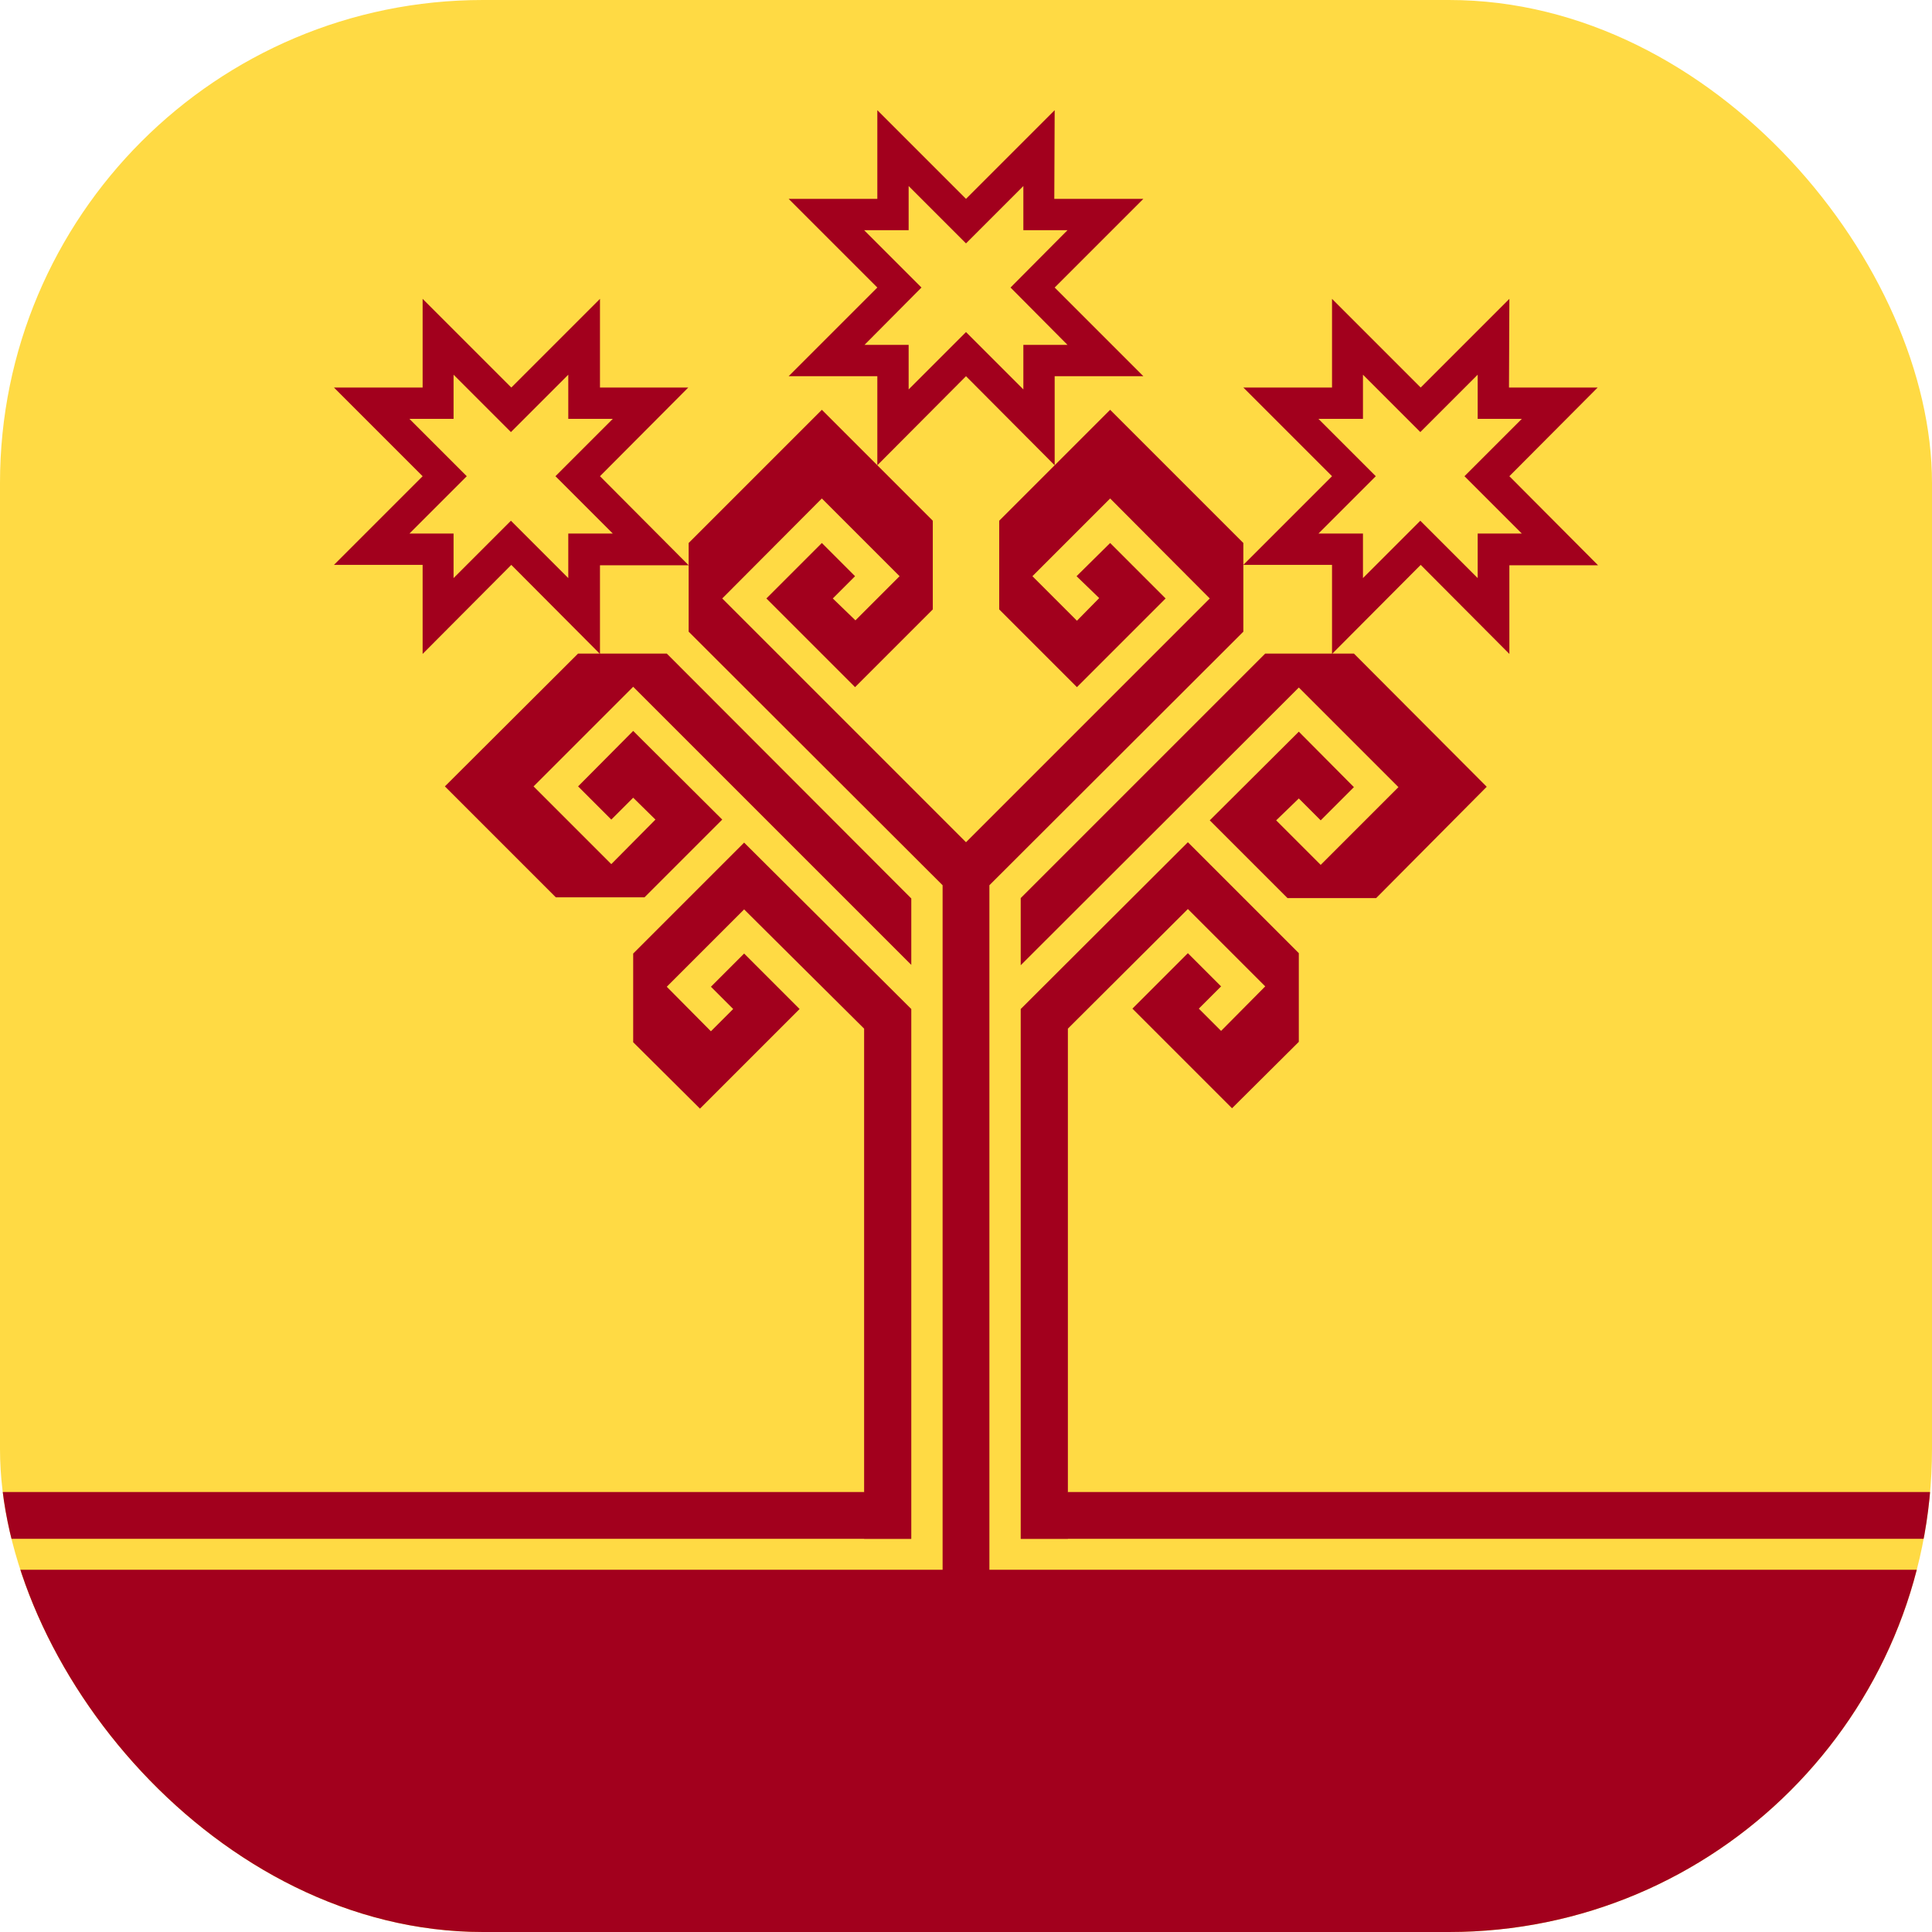 <?xml version='1.0' encoding='utf-8'?>
<svg xmlns="http://www.w3.org/2000/svg" width="512" height="512" fill="none"><defs><clipPath id="clip-rounded"><rect x="0" y="0" width="512" height="512" rx="128" ry="128" /></clipPath></defs><g clip-path="url(#clip-rounded)"><path fill="#ffda44" d="M0 0h512v512H0z" /><path fill="#a2001d" d="M0 512v-96h512v96zm0-116.6v12.4h241.5L229 395.4zm283 0-12.5 12.4H512v-12.4z" /><path fill="#a2001d" d="M329.5 143.9v23.5l-67.3 67.2v188h-12.4v-188l-67.3-67.2v-23.5l35.3-35.3 29.4 29.4v23.5l-20.6 20.6-23.5-23.5 14.7-14.7 8.8 8.8-5.9 5.9 6 5.8 11.7-11.7-20.6-20.6-26.4 26.5 64.6 64.6 64.6-64.6-26.4-26.5-20.6 20.6 11.8 11.8 5.9-6-6-5.8 8.9-8.8 14.7 14.7-23.5 23.5-20.6-20.6V138l29.4-29.4zm-88 123.5v140.4H229V272.6L197.2 241l-20.5 20.5 11.7 11.8 5.9-5.9-5.9-5.9 8.8-8.8 14.7 14.7-26.4 26.4-17.7-17.6v-23.5l29.4-29.4zm102.7-14.8v23.5l-17.7 17.6-26.4-26.4 14.7-14.7 8.8 8.8-5.9 5.9 5.9 5.9 11.7-11.8-20.5-20.5-31.8 31.7v135.2h-12.5V267.4l44.3-44.2zm-102.7-14.5v17.6L167.8 182l-26.4 26.4L162 229l11.7-11.8-5.9-5.8-5.8 5.8-8.8-8.8 14.6-14.7 23.6 23.5-20.6 20.6h-23.5l-29.4-29.4 35.3-35.2h23.5zM394 208.5 364.7 238h-23.5l-20.6-20.6 23.6-23.5 14.6 14.7-8.8 8.8-5.8-5.8-6 5.8 11.8 11.8 20.6-20.6-26.4-26.4-73.7 73.6V238l64.8-64.8h23.5zM159 102.7h23.4L159 126.2l23.5 23.6H159v23.5l-23.5-23.6-23.5 23.6v-23.6H88.5l23.5-23.5-23.5-23.5H112V79.2l23.5 23.5L159 79.2zm240.9 0h23.5L400 126.2l23.5 23.6H400v23.5l-23.5-23.6-23.5 23.6v-23.6h-23.5l23.5-23.5-23.5-23.5H353V79.2l23.5 23.5L400 79.2zm-264.5 11.8-15.2-15.2V111h-11.7l15.2 15.2-15.2 15.2h11.7v11.8l15.2-15.2 15.2 15.2v-11.8h11.8l-15.2-15.2 15.2-15.2h-11.8V99.3zm225.8-3.5h-11.8l15.2 15.2-15.2 15.2h11.8v11.8l15.2-15.2 15.2 15.2v-11.8h11.7l-15.2-15.2 15.2-15.2h-11.7V99.3l-15.2 15.2-15.2-15.2zm-81.8-58.3H303l-23.5 23.5L303 99.7h-23.5v23.6L256 99.7l-23.5 23.6V99.7H209l23.5-23.5L209 52.7h23.5V29.2L256 52.7l23.5-23.5zM256 64.5l-15.2-15.2V61H229l15.2 15.2-15.1 15.2h11.7v11.8L256 88l15.2 15.2V91.4h11.7l-15.1-15.2L282.9 61h-11.7V49.3z" /></g></svg>
